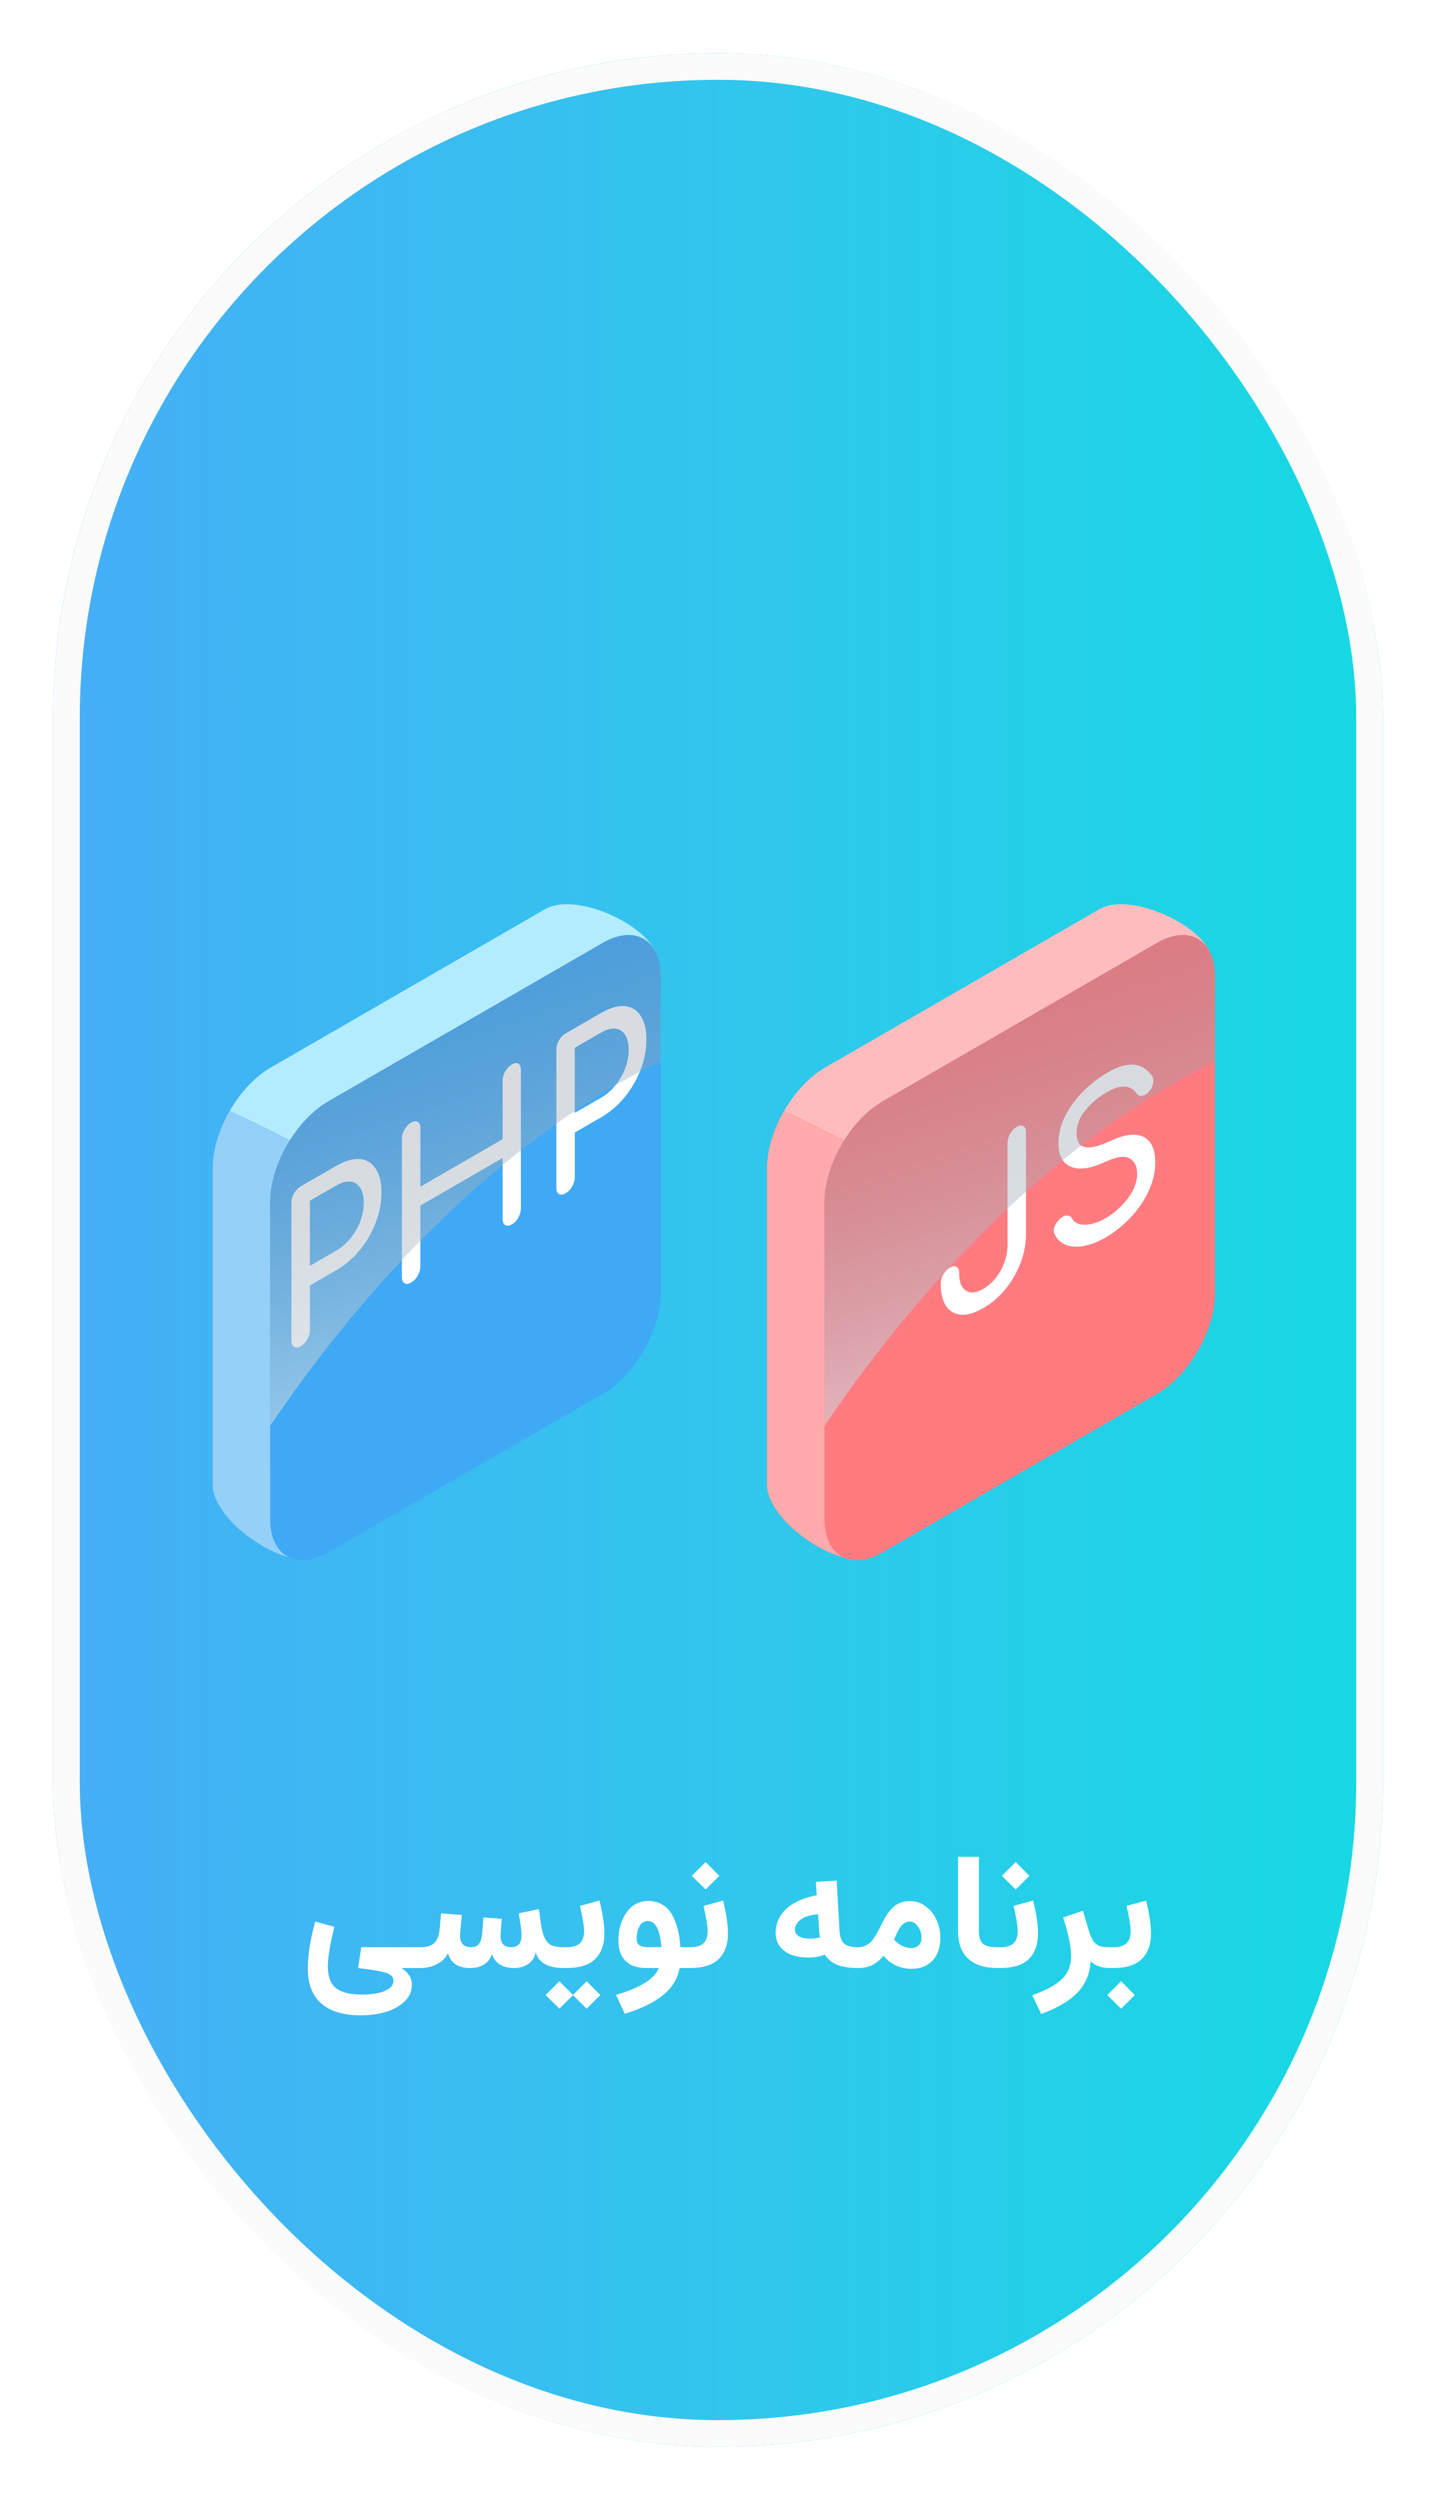<svg width="108" height="188" viewBox="0 0 108 188" fill="none" xmlns="http://www.w3.org/2000/svg">
<g filter="url(#filter0_d_75_5740)">
<rect x="104" y="184" width="100" height="180" rx="50" transform="rotate(180 104 184)" fill="url(#paint0_linear_75_5740)"/>
<rect x="103" y="183" width="98" height="178" rx="49" transform="rotate(180 103 183)" stroke="#FBFBFB" stroke-width="2"/>
</g>
<path d="M43.006 103.282L24.14 116.99C21.728 118.383 16.001 114.459 16.001 111.673L16 87.845C16 85.059 17.956 81.672 20.368 80.279L41.004 68.366C43.416 66.973 49.435 69.834 49.461 72.311L47.373 95.716C47.374 98.502 45.419 101.89 43.006 103.282Z" fill="#B4ECFF"/>
<path d="M17.272 83.555C16.486 84.921 16 86.458 16 87.846L16.001 111.674C16.001 114.46 21.727 118.384 24.14 116.991L43.006 103.283C44.237 102.572 45.348 101.341 46.142 99.936C37.226 94.885 26.691 87.844 17.272 83.555Z" fill="#3FA9F5"/>
<path d="M17.272 83.555C16.486 84.921 16 86.458 16 87.846L16.001 111.674C16.001 114.46 21.727 118.384 24.14 116.991L43.006 103.283C44.237 102.572 45.348 101.341 46.142 99.936C37.226 94.885 26.691 87.844 17.272 83.555Z" fill="#3FA9F5"/>
<path d="M17.272 83.555C16.486 84.921 16 86.458 16 87.846L16.001 111.674C16.001 114.46 21.727 118.384 24.14 116.991L43.006 103.283C44.237 102.572 45.348 101.341 46.142 99.936C37.226 94.885 26.691 87.844 17.272 83.555Z" fill="#95D0F9"/>
<path d="M45.323 104.827L24.687 116.74C22.275 118.133 20.319 117.004 20.319 114.218L20.318 90.39C20.318 87.604 22.274 84.217 24.686 82.824L45.322 70.911C47.735 69.518 49.69 70.647 49.69 73.433L49.691 97.261C49.691 100.047 47.735 103.434 45.323 104.827Z" fill="#3FA9F5"/>
<path d="M22.613 101.245C22.418 101.358 22.253 101.376 22.12 101.299C21.986 101.222 21.92 101.071 21.92 100.845L21.919 90.421C21.919 90.185 21.986 89.957 22.119 89.736C22.253 89.505 22.417 89.333 22.613 89.22L25.28 87.68C25.946 87.295 26.538 87.123 27.053 87.164C27.569 87.206 27.969 87.447 28.253 87.888C28.547 88.314 28.693 88.917 28.693 89.697C28.693 90.447 28.547 91.198 28.253 91.953C27.969 92.702 27.569 93.39 27.053 94.016C26.538 94.642 25.947 95.148 25.28 95.533L23.306 96.672L23.307 100.044C23.307 100.27 23.24 100.499 23.107 100.73C22.982 100.955 22.818 101.127 22.613 101.245ZM23.306 95.194L25.28 94.055C25.689 93.819 26.049 93.508 26.36 93.123C26.671 92.738 26.916 92.315 27.093 91.853C27.271 91.391 27.36 90.929 27.36 90.467C27.36 89.974 27.271 89.595 27.093 89.328C26.915 89.051 26.671 88.894 26.36 88.858C26.049 88.822 25.689 88.922 25.28 89.158L23.306 90.298L23.306 95.194ZM30.921 96.449C30.726 96.562 30.561 96.58 30.428 96.503C30.294 96.426 30.228 96.274 30.228 96.048L30.227 85.624C30.227 85.388 30.294 85.16 30.427 84.939C30.561 84.708 30.725 84.536 30.921 84.423C31.125 84.305 31.29 84.287 31.414 84.369C31.547 84.436 31.614 84.588 31.614 84.824L31.614 89.243L37.801 85.671L37.801 81.251C37.801 81.015 37.868 80.787 38.001 80.566C38.134 80.335 38.299 80.163 38.494 80.05C38.699 79.932 38.863 79.914 38.988 79.997C39.112 80.068 39.174 80.222 39.174 80.459L39.175 90.882C39.175 91.108 39.113 91.334 38.988 91.56C38.864 91.786 38.699 91.958 38.495 92.076C38.299 92.189 38.135 92.207 38.002 92.13C37.868 92.053 37.801 91.901 37.801 91.675L37.801 87.087L31.614 90.659L31.614 95.248C31.614 95.474 31.548 95.702 31.414 95.933C31.29 96.159 31.125 96.331 30.921 96.449ZM42.536 89.742C42.341 89.855 42.176 89.873 42.043 89.796C41.91 89.719 41.843 89.568 41.843 89.342L41.843 78.918C41.843 78.682 41.909 78.454 42.042 78.233C42.176 78.002 42.34 77.83 42.536 77.717L45.203 76.177C45.869 75.792 46.461 75.62 46.976 75.662C47.492 75.703 47.892 75.944 48.176 76.385C48.47 76.811 48.616 77.414 48.616 78.194C48.616 78.944 48.47 79.696 48.176 80.45C47.892 81.199 47.492 81.887 46.976 82.513C46.461 83.139 45.87 83.645 45.203 84.03L43.23 85.169L43.23 88.541C43.23 88.767 43.163 88.996 43.03 89.227C42.905 89.452 42.741 89.624 42.536 89.742ZM43.23 83.691L45.203 82.552C45.612 82.316 45.972 82.005 46.283 81.62C46.594 81.235 46.839 80.812 47.016 80.35C47.194 79.888 47.283 79.426 47.283 78.964C47.283 78.472 47.194 78.092 47.016 77.825C46.838 77.548 46.594 77.391 46.283 77.355C45.972 77.319 45.612 77.419 45.203 77.655L43.229 78.795L43.23 83.691Z" fill="white"/>
<path opacity="0.7" d="M49.69 79.79V73.433C49.69 70.647 47.734 69.518 45.322 70.911L24.686 82.824C22.273 84.217 20.318 87.604 20.318 90.39L20.319 107.218C28.602 95.013 38.864 85.124 49.69 79.79Z" fill="url(#paint1_linear_75_5740)"/>
<path d="M84.697 103.282L65.831 116.99C63.418 118.383 57.692 114.459 57.692 111.673L57.691 87.845C57.691 85.059 59.647 81.672 62.059 80.279L82.695 68.366C85.107 66.973 91.126 69.834 91.152 72.311L89.064 95.716C89.065 98.502 87.109 101.889 84.697 103.282Z" fill="#FFBCBE"/>
<path d="M58.963 83.554C58.177 84.92 57.692 86.457 57.692 87.845L57.693 111.673C57.693 114.459 63.419 118.383 65.832 116.99L84.698 103.282C85.929 102.571 87.04 101.34 87.834 99.935C78.916 94.884 68.382 87.843 58.963 83.554Z" fill="#FF6469"/>
<path d="M58.963 83.554C58.177 84.92 57.692 86.457 57.692 87.845L57.693 111.673C57.693 114.459 63.419 118.383 65.832 116.99L84.698 103.282C85.929 102.571 87.04 101.34 87.834 99.935C78.916 94.884 68.382 87.843 58.963 83.554Z" fill="#FFAAAC"/>
<path d="M87.013 104.826L66.377 116.739C63.965 118.132 62.009 117.003 62.009 114.217L62.008 90.389C62.008 87.603 63.964 84.216 66.376 82.823L87.012 70.91C89.425 69.517 91.38 70.646 91.38 73.432L91.381 97.26C91.381 100.046 89.425 103.433 87.013 104.826Z" fill="#FF7B80"/>
<path d="M73.95 98.375C73.328 98.735 72.772 98.901 72.283 98.876C71.803 98.835 71.425 98.617 71.15 98.221C70.883 97.811 70.75 97.246 70.75 96.528C70.75 96.292 70.817 96.063 70.95 95.843C71.083 95.612 71.248 95.44 71.443 95.327C71.648 95.209 71.812 95.191 71.936 95.273C72.07 95.34 72.137 95.491 72.137 95.727C72.137 96.168 72.212 96.515 72.363 96.766C72.523 97.013 72.737 97.156 73.003 97.198C73.279 97.223 73.594 97.133 73.95 96.928C74.306 96.723 74.621 96.448 74.897 96.104C75.172 95.75 75.386 95.36 75.537 94.934C75.697 94.503 75.777 94.067 75.777 93.625L75.776 85.942C75.776 85.706 75.839 85.48 75.963 85.264C76.097 85.034 76.261 84.862 76.457 84.749C76.661 84.631 76.83 84.61 76.963 84.687C77.097 84.754 77.163 84.905 77.163 85.141L77.164 92.825C77.164 93.543 77.026 94.264 76.75 94.988C76.475 95.701 76.097 96.356 75.617 96.951C75.137 97.536 74.581 98.011 73.95 98.375ZM83.137 93.071C82.568 93.4 82.026 93.61 81.51 93.702C80.995 93.795 80.546 93.767 80.163 93.618C79.781 93.469 79.501 93.205 79.323 92.825C79.234 92.661 79.234 92.46 79.323 92.224C79.421 91.983 79.581 91.773 79.803 91.593C79.963 91.46 80.119 91.4 80.27 91.416C80.43 91.416 80.55 91.49 80.63 91.639C80.737 91.834 80.91 91.97 81.15 92.047C81.399 92.119 81.697 92.122 82.044 92.055C82.39 91.988 82.755 91.844 83.137 91.624C83.564 91.377 83.955 91.075 84.31 90.715C84.675 90.351 84.968 89.961 85.191 89.545C85.413 89.119 85.524 88.691 85.524 88.26C85.524 87.715 85.337 87.336 84.964 87.12C84.599 86.899 83.995 86.981 83.15 87.366C82.048 87.88 81.181 88.005 80.55 87.744C79.919 87.482 79.603 86.889 79.603 85.965C79.603 85.288 79.768 84.618 80.097 83.956C80.425 83.294 80.87 82.678 81.43 82.108C81.999 81.533 82.63 81.046 83.323 80.645C83.865 80.332 84.337 80.148 84.737 80.091C85.146 80.029 85.501 80.066 85.803 80.199C86.106 80.332 86.368 80.545 86.59 80.838C86.715 80.992 86.764 81.179 86.737 81.4C86.719 81.605 86.635 81.808 86.484 82.008C86.315 82.229 86.132 82.36 85.937 82.401C85.741 82.442 85.595 82.393 85.497 82.254C85.355 82.039 85.181 81.888 84.977 81.8C84.772 81.713 84.532 81.692 84.257 81.739C83.981 81.775 83.657 81.9 83.283 82.116C82.626 82.485 82.074 82.947 81.63 83.502C81.186 84.046 80.963 84.621 80.963 85.226C80.963 85.534 81.03 85.793 81.163 86.004C81.305 86.199 81.559 86.294 81.923 86.289C82.297 86.278 82.83 86.114 83.523 85.796C84.581 85.308 85.404 85.208 85.99 85.496C86.586 85.768 86.884 86.412 86.884 87.428C86.884 88.013 86.777 88.583 86.564 89.137C86.359 89.686 86.079 90.212 85.724 90.715C85.377 91.203 84.977 91.65 84.524 92.055C84.079 92.455 83.617 92.794 83.137 93.071Z" fill="white"/>
<path opacity="0.7" d="M91.38 79.79V73.433C91.38 70.647 89.424 69.518 87.012 70.911L66.376 82.824C63.963 84.217 62.008 87.604 62.008 90.39L62.009 107.218C70.292 95.012 80.554 85.124 91.38 79.79Z" fill="url(#paint2_linear_75_5740)"/>
<path d="M31.371 146.436V148H30.199C30.719 148.34 30.979 148.758 30.979 149.254C30.979 149.727 30.803 150.139 30.451 150.49C30.1 150.846 29.635 151.111 29.057 151.287C28.479 151.467 27.834 151.557 27.123 151.557C25.826 151.557 24.84 151.26 24.164 150.666C23.488 150.076 23.15 149.193 23.15 148.018C23.15 147.033 23.336 145.863 23.707 144.508L25.148 144.9C24.82 146.193 24.656 147.201 24.656 147.924C24.656 148.662 24.861 149.191 25.271 149.512C25.682 149.836 26.33 149.998 27.217 149.998C27.654 149.998 28.045 149.963 28.389 149.893C28.736 149.826 29.023 149.711 29.25 149.547C29.477 149.387 29.59 149.189 29.59 148.955C29.59 148.682 29.406 148.484 29.039 148.363C28.672 148.246 27.973 148.125 26.941 148L27.164 146.436H31.371ZM38.443 146.436C38.713 146.436 38.91 146.361 39.035 146.213C39.16 146.064 39.223 145.834 39.223 145.521C39.223 145.229 39.152 144.684 39.012 143.887L40.529 143.57L40.67 144.59C40.744 145.102 40.842 145.486 40.963 145.744C41.088 146.002 41.256 146.182 41.467 146.283C41.682 146.385 41.982 146.436 42.369 146.436H42.375V148H42.369C41.795 148 41.328 147.898 40.969 147.695C40.613 147.488 40.387 147.191 40.289 146.805C40.219 147.184 40.039 147.479 39.75 147.689C39.461 147.896 39.094 148 38.648 148C38.223 148 37.869 147.91 37.588 147.73C37.307 147.547 37.109 147.289 36.996 146.957C36.75 147.652 36.199 148 35.344 148C34.449 148 33.898 147.629 33.691 146.887C33.535 147.223 33.268 147.492 32.889 147.695C32.514 147.898 32.09 148 31.617 148H31.371C31.223 148 31.148 147.732 31.148 147.197C31.148 146.924 31.166 146.729 31.201 146.611C31.236 146.494 31.293 146.436 31.371 146.436H31.617C32.086 146.436 32.432 146.332 32.654 146.125C32.881 145.918 33.018 145.57 33.065 145.082L33.17 143.887L34.734 144.01L34.611 145.352C34.541 146.055 34.799 146.416 35.385 146.436C35.654 146.443 35.859 146.369 36 146.213C36.145 146.053 36.23 145.801 36.258 145.457L36.363 144.197L37.734 144.297L37.652 145.434C37.602 146.102 37.865 146.436 38.443 146.436ZM45.088 142.926C45.334 143.941 45.457 144.762 45.457 145.387C45.457 146.215 45.228 146.857 44.772 147.314C44.315 147.771 43.598 148 42.621 148H42.375C42.297 148 42.24 147.945 42.205 147.836C42.17 147.723 42.152 147.518 42.152 147.221C42.152 146.924 42.17 146.719 42.205 146.605C42.24 146.492 42.297 146.436 42.375 146.436H42.621C43.078 146.436 43.41 146.336 43.617 146.137C43.824 145.938 43.928 145.631 43.928 145.217C43.928 144.846 43.824 144.217 43.617 143.33L45.088 142.926ZM43.084 150.033L44.121 148.996L45.152 150.033L44.121 151.059L43.084 150.033ZM41.033 150.033L42.07 148.996L43.102 150.033L42.07 151.059L41.033 150.033ZM49.746 146.424C49.637 145.119 49.297 144.467 48.727 144.467C48.453 144.467 48.244 144.594 48.1 144.848C47.955 145.102 47.883 145.412 47.883 145.779C47.883 146.018 47.953 146.188 48.094 146.289C48.238 146.387 48.465 146.436 48.773 146.436C49.227 146.436 49.551 146.432 49.746 146.424ZM49.553 148H48.58C47.924 148 47.414 147.824 47.051 147.473C46.688 147.117 46.506 146.6 46.506 145.92C46.506 145.639 46.533 145.359 46.588 145.082C46.647 144.805 46.734 144.539 46.852 144.285C46.973 144.027 47.119 143.801 47.291 143.605C47.463 143.406 47.676 143.248 47.93 143.131C48.184 143.014 48.459 142.955 48.756 142.955C49.088 142.955 49.387 143.02 49.652 143.148C49.922 143.273 50.143 143.443 50.315 143.658C50.49 143.869 50.639 144.129 50.76 144.438C50.885 144.742 50.978 145.057 51.041 145.381C51.103 145.701 51.147 146.053 51.17 146.436H51.674V148H51.111C50.971 148.793 50.557 149.471 49.869 150.033C49.182 150.596 48.221 151.064 46.986 151.439L46.33 150.021C48.154 149.49 49.228 148.816 49.553 148ZM54.381 142.926C54.627 143.941 54.75 144.762 54.75 145.387C54.75 146.215 54.522 146.857 54.065 147.314C53.607 147.771 52.891 148 51.914 148H51.668C51.59 148 51.533 147.945 51.498 147.836C51.463 147.723 51.445 147.518 51.445 147.221C51.445 146.924 51.463 146.719 51.498 146.605C51.533 146.492 51.59 146.436 51.668 146.436H51.914C52.371 146.436 52.703 146.336 52.91 146.137C53.117 145.938 53.221 145.631 53.221 145.217C53.221 144.846 53.117 144.217 52.91 143.33L54.381 142.926ZM52.031 141.068L53.068 140.031L54.1 141.068L53.068 142.094L52.031 141.068ZM61.43 142.527L61.359 141.52L62.924 141.426L63.141 145.211C63.168 145.652 63.279 145.967 63.475 146.154C63.674 146.342 64.027 146.436 64.535 146.436H64.547V148H64.535C63.887 148 63.361 147.918 62.959 147.754C62.56 147.59 62.254 147.338 62.039 146.998C61.637 147.143 61.223 147.215 60.797 147.215C60.344 147.215 59.935 147.152 59.572 147.027C59.213 146.902 58.916 146.697 58.682 146.412C58.451 146.127 58.336 145.781 58.336 145.375C58.336 144.988 58.414 144.633 58.57 144.309C58.73 143.98 58.951 143.699 59.232 143.465C59.518 143.23 59.844 143.035 60.211 142.879C60.582 142.723 60.988 142.605 61.43 142.527ZM61.529 143.957C60.947 144.004 60.51 144.139 60.217 144.361C59.928 144.58 59.783 144.83 59.783 145.111C59.783 145.314 59.879 145.479 60.07 145.604C60.266 145.729 60.549 145.791 60.92 145.791C61.193 145.791 61.445 145.76 61.676 145.697C61.641 145.553 61.619 145.418 61.611 145.293L61.529 143.957ZM64.547 146.436C64.719 146.436 64.879 146.404 65.027 146.342C65.176 146.279 65.301 146.207 65.402 146.125C65.504 146.039 65.609 145.916 65.719 145.756C65.828 145.596 65.914 145.459 65.977 145.346C66.039 145.232 66.121 145.072 66.223 144.865C66.312 144.689 66.383 144.553 66.434 144.455C66.484 144.357 66.557 144.232 66.65 144.08C66.744 143.924 66.828 143.803 66.902 143.717C66.981 143.627 67.076 143.527 67.189 143.418C67.307 143.309 67.422 143.227 67.535 143.172C67.652 143.113 67.789 143.064 67.945 143.025C68.102 142.986 68.266 142.967 68.438 142.967C68.875 142.967 69.272 143.1 69.627 143.365C69.982 143.631 70.254 143.973 70.441 144.391C70.629 144.809 70.723 145.254 70.723 145.727C70.723 146.441 70.529 147.01 70.143 147.432C69.756 147.85 69.221 148.059 68.537 148.059C68.127 148.059 67.734 147.971 67.359 147.795C66.984 147.615 66.68 147.375 66.445 147.074C66.203 147.375 65.932 147.605 65.631 147.766C65.33 147.922 64.969 148 64.547 148C64.469 148 64.412 147.945 64.377 147.836C64.342 147.723 64.324 147.518 64.324 147.221C64.324 146.924 64.342 146.719 64.377 146.605C64.412 146.492 64.469 146.436 64.547 146.436ZM67.242 145.873C67.648 146.291 68.082 146.5 68.543 146.5C68.754 146.5 68.934 146.434 69.082 146.301C69.231 146.164 69.305 145.973 69.305 145.727C69.305 145.398 69.215 145.113 69.035 144.871C68.856 144.629 68.65 144.508 68.42 144.508C68.205 144.508 68.014 144.592 67.846 144.76C67.682 144.928 67.519 145.205 67.359 145.592L67.242 145.873ZM72.053 139.639H73.623V145.188C73.623 145.652 73.719 145.977 73.91 146.16C74.106 146.344 74.465 146.436 74.988 146.436V148C74.047 148 73.322 147.766 72.814 147.297C72.307 146.824 72.053 146.131 72.053 145.217V139.639ZM77.701 142.926C77.947 143.941 78.07 144.762 78.07 145.387C78.07 146.215 77.842 146.857 77.385 147.314C76.928 147.771 76.211 148 75.234 148H74.988C74.91 148 74.853 147.945 74.818 147.836C74.783 147.723 74.766 147.518 74.766 147.221C74.766 146.924 74.783 146.719 74.818 146.605C74.853 146.492 74.91 146.436 74.988 146.436H75.234C75.691 146.436 76.023 146.336 76.231 146.137C76.438 145.938 76.541 145.631 76.541 145.217C76.541 144.846 76.438 144.217 76.231 143.33L77.701 142.926ZM75.352 141.068L76.389 140.031L77.42 141.068L76.389 142.094L75.352 141.068ZM79.957 144.197L81.445 143.693L81.82 144.959C81.914 145.283 82.002 145.535 82.084 145.715C82.17 145.895 82.275 146.043 82.4 146.16C82.529 146.273 82.674 146.348 82.834 146.383C82.994 146.418 83.207 146.436 83.473 146.436H83.484V148H83.473C82.832 148 82.352 147.828 82.031 147.484C81.973 148.414 81.648 149.193 81.059 149.822C80.469 150.451 79.553 150.996 78.311 151.457L77.637 150.051C78.695 149.668 79.445 149.256 79.887 148.814C80.332 148.377 80.555 147.809 80.555 147.109C80.555 146.387 80.356 145.416 79.957 144.197ZM86.197 142.926C86.443 143.941 86.566 144.762 86.566 145.387C86.566 146.215 86.338 146.857 85.881 147.314C85.424 147.771 84.707 148 83.731 148H83.484C83.406 148 83.35 147.945 83.314 147.836C83.279 147.723 83.262 147.518 83.262 147.221C83.262 146.924 83.279 146.719 83.314 146.605C83.35 146.492 83.406 146.436 83.484 146.436H83.731C84.188 146.436 84.519 146.336 84.727 146.137C84.934 145.938 85.037 145.631 85.037 145.217C85.037 144.846 84.934 144.217 84.727 143.33L86.197 142.926ZM83.279 150.033L84.316 148.996L85.348 150.033L84.316 151.059L83.279 150.033Z" fill="white"/>
<defs>
<filter id="filter0_d_75_5740" x="0" y="0" width="108" height="188" filterUnits="userSpaceOnUse" color-interpolation-filters="sRGB">
<feFlood flood-opacity="0" result="BackgroundImageFix"/>
<feColorMatrix in="SourceAlpha" type="matrix" values="0 0 0 0 0 0 0 0 0 0 0 0 0 0 0 0 0 0 127 0" result="hardAlpha"/>
<feOffset/>
<feGaussianBlur stdDeviation="2"/>
<feComposite in2="hardAlpha" operator="out"/>
<feColorMatrix type="matrix" values="0 0 0 0 0 0 0 0 0 0 0 0 0 0 0 0 0 0 0.25 0"/>
<feBlend mode="normal" in2="BackgroundImageFix" result="effect1_dropShadow_75_5740"/>
<feBlend mode="normal" in="SourceGraphic" in2="effect1_dropShadow_75_5740" result="shape"/>
</filter>
<linearGradient id="paint0_linear_75_5740" x1="104" y1="274" x2="204" y2="274" gradientUnits="userSpaceOnUse">
<stop stop-color="#16D9E3"/>
<stop offset="0.47" stop-color="#30C7EC"/>
<stop offset="1" stop-color="#46AEF7"/>
</linearGradient>
<linearGradient id="paint1_linear_75_5740" x1="41.536" y1="109.674" x2="23.863" y2="56.254" gradientUnits="userSpaceOnUse">
<stop stop-color="#EDFAFF"/>
<stop offset="1" stop-color="#30384F" stop-opacity="0"/>
</linearGradient>
<linearGradient id="paint2_linear_75_5740" x1="83.227" y1="109.674" x2="65.553" y2="56.254" gradientUnits="userSpaceOnUse">
<stop stop-color="#EDFAFF"/>
<stop offset="1" stop-color="#30384F" stop-opacity="0"/>
</linearGradient>
</defs>
</svg>
